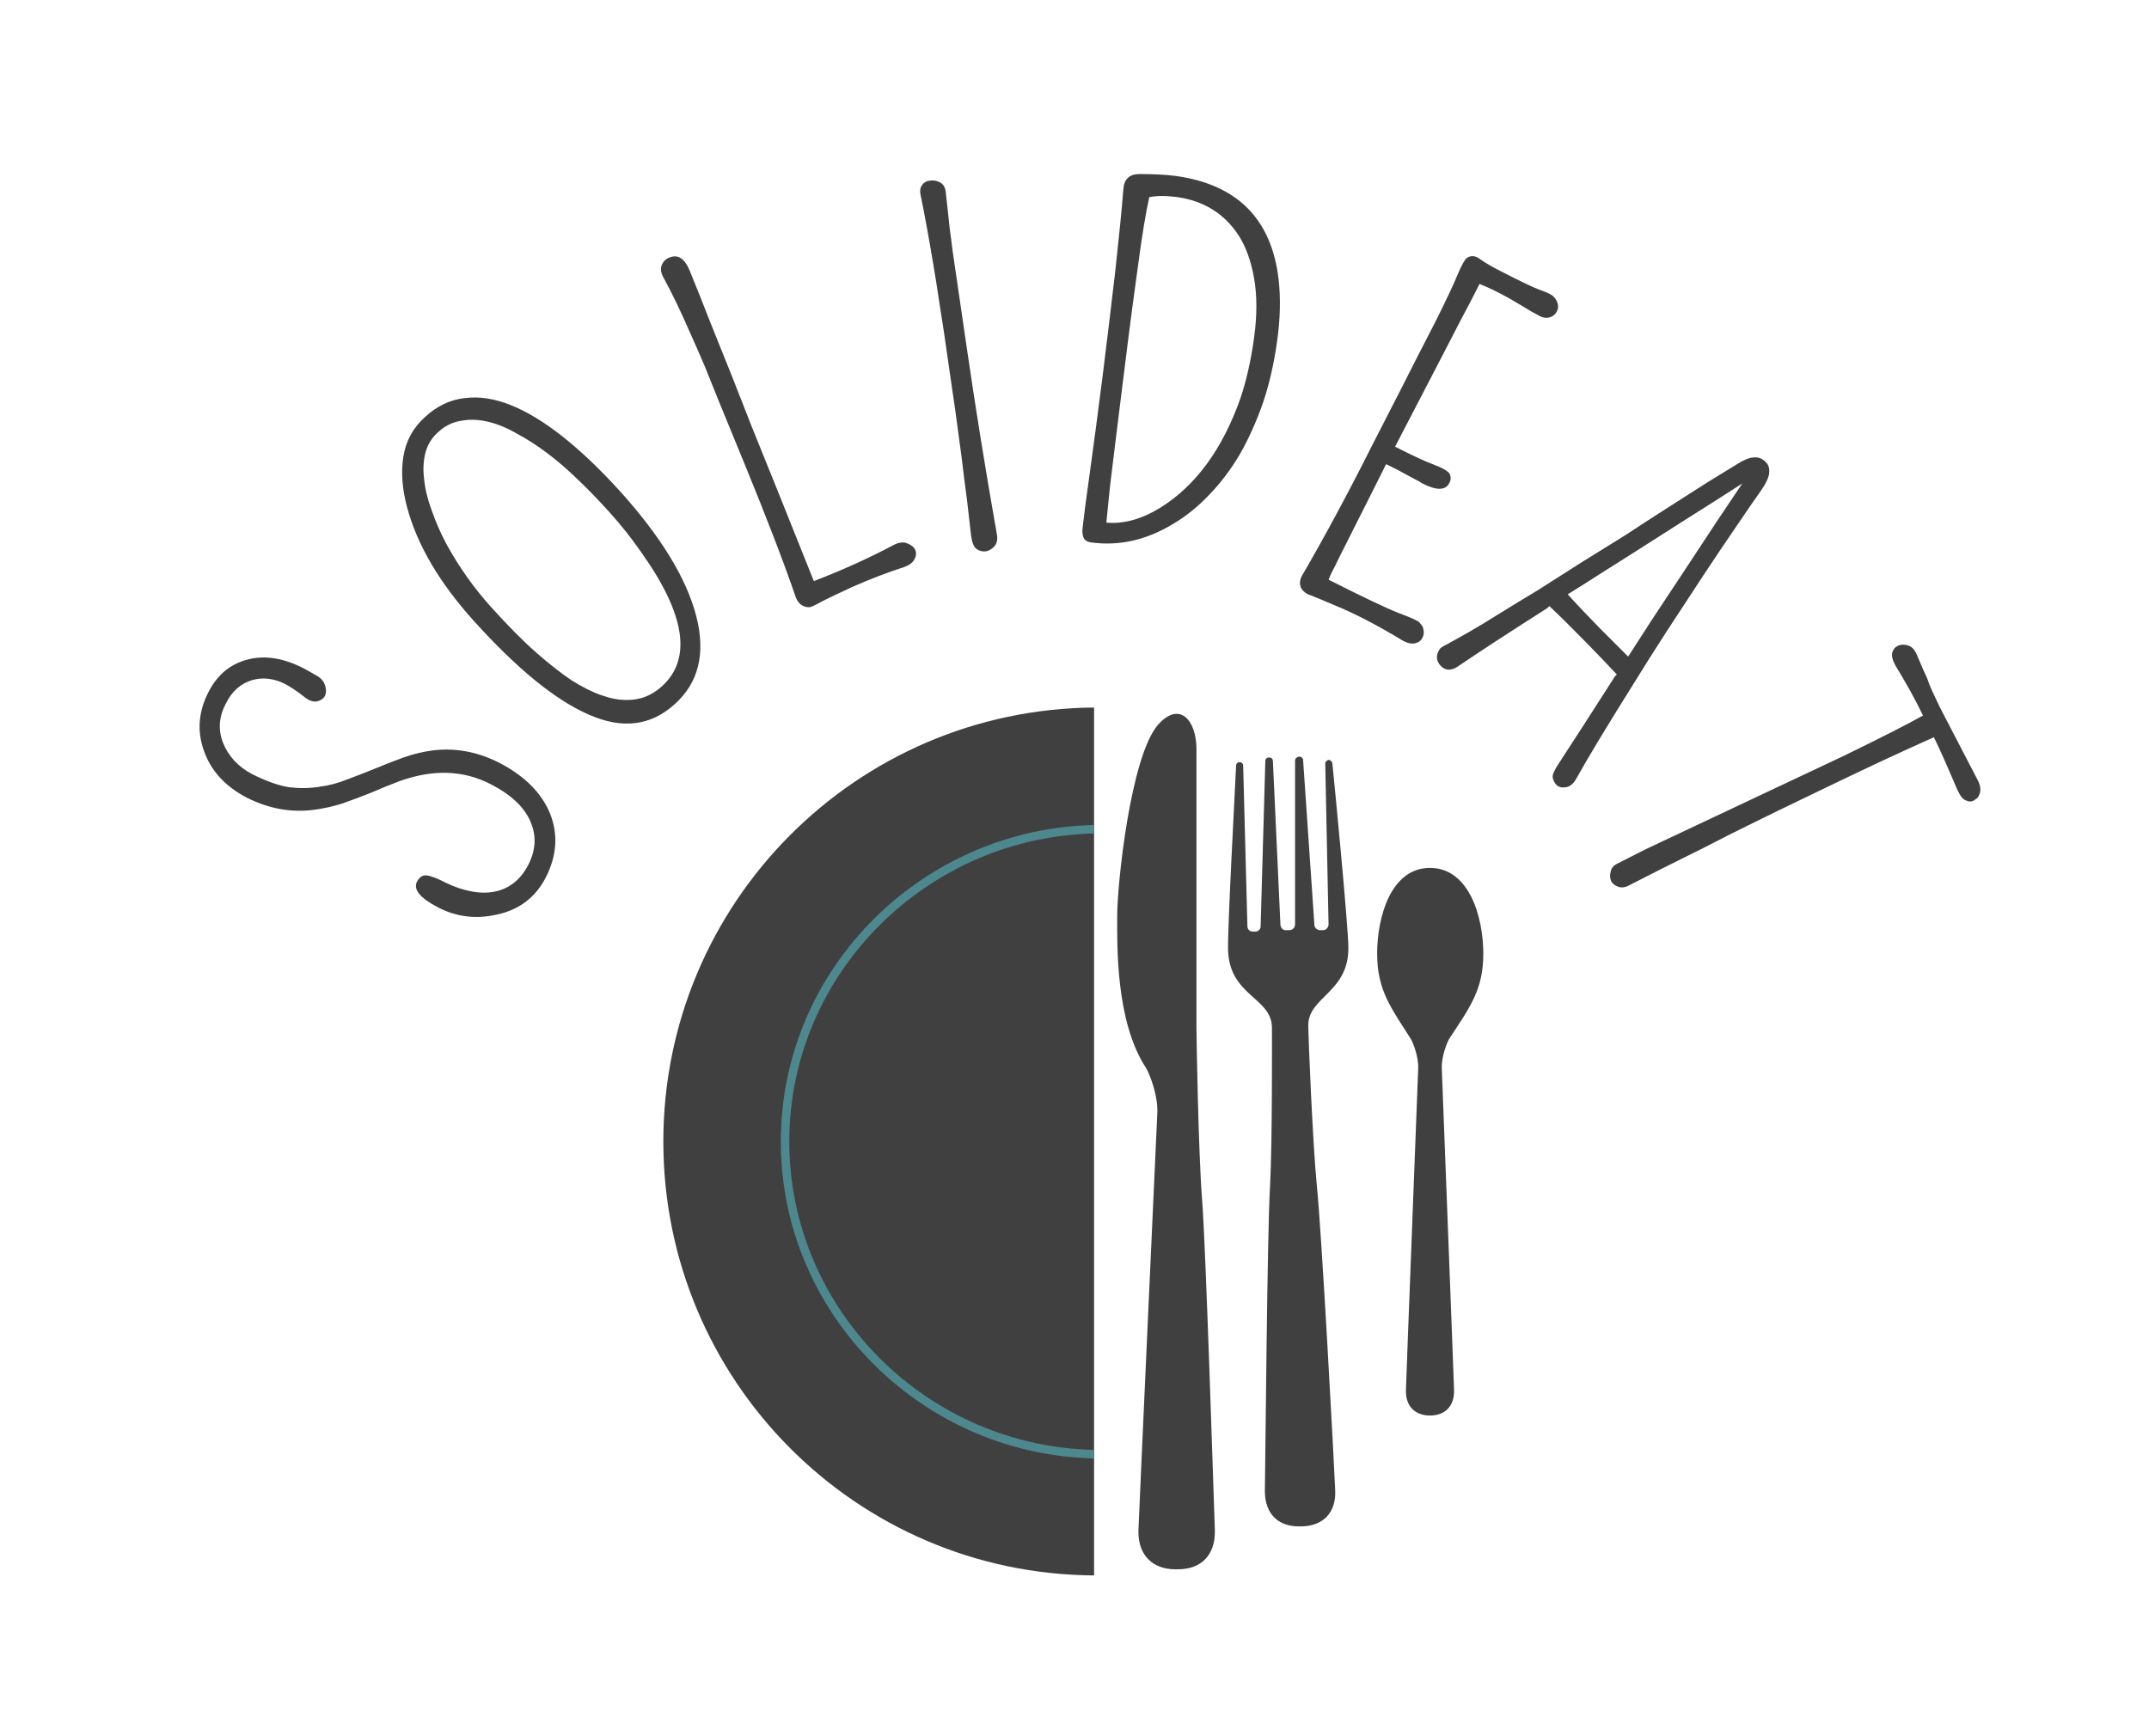 <svg xmlns="http://www.w3.org/2000/svg" version="1.1" xmlns:xlink="http://www.w3.org/1999/xlink" xmlns:svgjs="http://svgjs.dev/svgjs" viewBox="0 0 4.555 3.681"><g transform="matrix(1,0,0,1,2.275,3.528)"><g transform="matrix(1,0,0,1,0,0)"><path d=" M -1.391 -1.659 Q -1.383 -1.674 -1.37 -1.672 Q -1.356 -1.67 -1.329 -1.656 Q -1.302 -1.643 -1.275 -1.638 Q -1.248 -1.633 -1.225 -1.638 Q -1.179 -1.648 -1.155 -1.695 Q -1.131 -1.742 -1.151 -1.787 Q -1.171 -1.833 -1.236 -1.866 Q -1.322 -1.91 -1.428 -1.872 Q -1.457 -1.861 -1.487 -1.848 Q -1.517 -1.836 -1.548 -1.825 Q -1.579 -1.815 -1.611 -1.811 Q -1.683 -1.802 -1.752 -1.837 Q -1.821 -1.873 -1.843 -1.937 Q -1.865 -1.999 -1.833 -2.061 Q -1.806 -2.114 -1.753 -2.129 Q -1.693 -2.146 -1.622 -2.106 Q -1.619 -2.104 -1.615 -2.102 Q -1.611 -2.1 -1.601 -2.094 Q -1.59 -2.087 -1.586 -2.075 Q -1.582 -2.062 -1.586 -2.053 Q -1.591 -2.044 -1.603 -2.041 Q -1.615 -2.039 -1.628 -2.049 Q -1.656 -2.071 -1.673 -2.079 Q -1.689 -2.087 -1.707 -2.089 Q -1.724 -2.091 -1.741 -2.086 Q -1.777 -2.075 -1.796 -2.037 Q -1.818 -1.996 -1.803 -1.955 Q -1.786 -1.911 -1.741 -1.887 Q -1.695 -1.864 -1.662 -1.859 Q -1.629 -1.855 -1.598 -1.86 Q -1.567 -1.864 -1.538 -1.876 Q -1.508 -1.887 -1.479 -1.899 Q -1.45 -1.911 -1.42 -1.922 Q -1.389 -1.933 -1.358 -1.937 Q -1.286 -1.946 -1.217 -1.911 Q -1.136 -1.869 -1.109 -1.803 Q -1.083 -1.737 -1.118 -1.668 Q -1.151 -1.604 -1.222 -1.589 Q -1.288 -1.574 -1.346 -1.604 Q -1.404 -1.634 -1.391 -1.659 M -0.845 -2.035 Q -0.921 -1.966 -1.027 -2.013 Q -1.133 -2.059 -1.271 -2.212 Q -1.38 -2.333 -1.412 -2.452 Q -1.428 -2.511 -1.42 -2.56 Q -1.412 -2.61 -1.374 -2.644 Q -1.336 -2.679 -1.29 -2.684 Q -1.244 -2.69 -1.192 -2.669 Q -1.09 -2.628 -0.963 -2.489 Q -0.83 -2.342 -0.799 -2.221 Q -0.769 -2.103 -0.845 -2.035 M -1.297 -2.636 Q -1.324 -2.632 -1.345 -2.613 Q -1.366 -2.595 -1.373 -2.569 Q -1.38 -2.543 -1.376 -2.512 Q -1.373 -2.481 -1.36 -2.446 Q -1.348 -2.411 -1.329 -2.375 Q -1.289 -2.302 -1.235 -2.242 Q -1.181 -2.182 -1.139 -2.145 Q -1.098 -2.109 -1.064 -2.086 Q -1.029 -2.064 -1 -2.054 Q -0.972 -2.044 -0.948 -2.044 Q -0.905 -2.043 -0.872 -2.073 Q -0.776 -2.16 -0.915 -2.356 Q -0.946 -2.401 -0.984 -2.443 Q -1.022 -2.485 -1.053 -2.514 Q -1.084 -2.544 -1.116 -2.568 Q -1.148 -2.592 -1.18 -2.609 Q -1.211 -2.627 -1.241 -2.634 Q -1.271 -2.641 -1.297 -2.636 M -0.856 -2.982 Q -0.829 -2.993 -0.813 -2.954 Q -0.791 -2.9 -0.768 -2.841 Q -0.744 -2.782 -0.725 -2.734 Q -0.706 -2.686 -0.681 -2.622 Q -0.627 -2.489 -0.55 -2.296 Q -0.459 -2.331 -0.38 -2.373 Q -0.364 -2.381 -0.352 -2.376 Q -0.339 -2.371 -0.335 -2.362 Q -0.331 -2.352 -0.337 -2.342 Q -0.342 -2.332 -0.358 -2.326 Q -0.411 -2.309 -0.47 -2.283 Q -0.528 -2.256 -0.54 -2.249 Q -0.551 -2.243 -0.557 -2.241 Q -0.563 -2.24 -0.569 -2.242 Q -0.582 -2.246 -0.588 -2.261 Q -0.625 -2.369 -0.695 -2.54 Q -0.765 -2.71 -0.781 -2.751 Q -0.798 -2.791 -0.813 -2.824 Q -0.842 -2.891 -0.87 -2.942 Q -0.877 -2.956 -0.872 -2.967 Q -0.867 -2.978 -0.856 -2.982 M -0.256 -2.997 Q -0.252 -2.97 -0.225 -2.785 Q -0.198 -2.599 -0.162 -2.395 Q -0.159 -2.38 -0.167 -2.37 Q -0.175 -2.361 -0.186 -2.359 Q -0.196 -2.358 -0.205 -2.364 Q -0.214 -2.37 -0.217 -2.395 Q -0.22 -2.42 -0.225 -2.465 Q -0.231 -2.51 -0.237 -2.56 Q -0.25 -2.66 -0.263 -2.746 Q -0.275 -2.832 -0.283 -2.88 Q -0.29 -2.928 -0.297 -2.969 Q -0.312 -3.058 -0.323 -3.111 Q -0.327 -3.127 -0.321 -3.135 Q -0.315 -3.144 -0.304 -3.145 Q -0.293 -3.147 -0.282 -3.141 Q -0.271 -3.135 -0.27 -3.117 Q -0.268 -3.099 -0.266 -3.081 Q -0.264 -3.064 -0.262 -3.043 Q -0.259 -3.023 -0.256 -2.997 M 0.435 -2.937 Q 0.442 -2.876 0.432 -2.805 Q 0.422 -2.733 0.402 -2.674 Q 0.381 -2.614 0.353 -2.565 Q 0.324 -2.516 0.288 -2.479 Q 0.252 -2.441 0.211 -2.417 Q 0.127 -2.366 0.038 -2.378 Q 0.024 -2.38 0.021 -2.39 Q 0.018 -2.399 0.02 -2.412 L 0.025 -2.453 Q 0.029 -2.483 0.035 -2.526 Q 0.041 -2.569 0.048 -2.622 Q 0.055 -2.674 0.062 -2.73 Q 0.069 -2.787 0.076 -2.844 Q 0.083 -2.902 0.089 -2.954 Q 0.101 -3.063 0.106 -3.126 Q 0.108 -3.159 0.14 -3.159 Q 0.187 -3.159 0.217 -3.155 Q 0.412 -3.128 0.435 -2.937 M 0.07 -2.42 Q 0.125 -2.415 0.185 -2.452 Q 0.297 -2.522 0.354 -2.683 Q 0.373 -2.739 0.383 -2.811 Q 0.393 -2.883 0.383 -2.939 Q 0.373 -2.995 0.349 -3.031 Q 0.304 -3.098 0.221 -3.11 Q 0.185 -3.115 0.161 -3.11 Q 0.15 -3.061 0.138 -2.971 Q 0.123 -2.863 0.116 -2.806 Q 0.109 -2.748 0.102 -2.694 Q 0.095 -2.639 0.089 -2.589 Q 0.083 -2.539 0.078 -2.499 Q 0.073 -2.449 0.07 -2.42 M 0.642 -2.502 L 0.564 -2.347 Q 0.554 -2.326 0.546 -2.311 Q 0.543 -2.304 0.541 -2.299 Q 0.65 -2.244 0.688 -2.229 Q 0.728 -2.214 0.733 -2.209 Q 0.738 -2.204 0.741 -2.198 Q 0.745 -2.185 0.74 -2.176 Q 0.736 -2.167 0.724 -2.164 Q 0.712 -2.162 0.698 -2.17 Q 0.629 -2.212 0.57 -2.238 Q 0.511 -2.263 0.503 -2.266 Q 0.496 -2.268 0.491 -2.272 Q 0.486 -2.276 0.483 -2.281 Q 0.477 -2.294 0.485 -2.308 Q 0.556 -2.43 0.633 -2.583 Q 0.711 -2.735 0.731 -2.775 Q 0.751 -2.814 0.768 -2.847 Q 0.803 -2.917 0.815 -2.947 Q 0.828 -2.977 0.834 -2.981 Q 0.84 -2.985 0.846 -2.985 Q 0.854 -2.985 0.863 -2.978 Q 0.88 -2.966 0.91 -2.951 Q 0.968 -2.921 0.99 -2.913 Q 1.013 -2.905 1.018 -2.899 Q 1.023 -2.894 1.025 -2.889 Q 1.03 -2.878 1.025 -2.868 Q 1.02 -2.858 1.009 -2.855 Q 0.998 -2.852 0.985 -2.86 Q 0.971 -2.867 0.957 -2.876 Q 0.942 -2.885 0.925 -2.895 Q 0.889 -2.915 0.861 -2.926 Q 0.842 -2.888 0.822 -2.851 Q 0.799 -2.807 0.776 -2.762 Q 0.712 -2.639 0.682 -2.581 Q 0.737 -2.553 0.764 -2.543 Q 0.793 -2.532 0.798 -2.523 Q 0.802 -2.513 0.797 -2.504 Q 0.785 -2.48 0.74 -2.503 Q 0.731 -2.509 0.724 -2.512 L 0.689 -2.531 L 0.663 -2.544 L 0.642 -2.502 M 1.467 -2.549 Q 1.476 -2.541 1.475 -2.527 Q 1.475 -2.513 1.457 -2.487 Q 1.439 -2.462 1.406 -2.413 Q 1.373 -2.365 1.336 -2.309 Q 1.299 -2.253 1.26 -2.193 Q 1.221 -2.133 1.186 -2.076 Q 1.102 -1.942 1.066 -1.877 Q 1.057 -1.861 1.044 -1.859 Q 1.031 -1.857 1.024 -1.864 Q 1.018 -1.87 1.016 -1.88 Q 1.015 -1.889 1.03 -1.911 Q 1.045 -1.934 1.078 -1.985 Q 1.11 -2.035 1.148 -2.094 Q 1.15 -2.096 1.152 -2.098 Q 1.129 -2.123 1.087 -2.166 Q 1.037 -2.217 1.009 -2.243 Q 1.007 -2.241 1.005 -2.239 Q 0.881 -2.16 0.815 -2.115 Q 0.794 -2.101 0.779 -2.116 Q 0.764 -2.132 0.776 -2.151 Q 0.779 -2.156 0.792 -2.162 Q 0.805 -2.169 0.835 -2.186 Q 0.865 -2.203 0.903 -2.227 Q 0.94 -2.25 0.985 -2.277 Q 1.029 -2.305 1.076 -2.335 Q 1.123 -2.364 1.171 -2.394 Q 1.218 -2.425 1.262 -2.453 Q 1.306 -2.481 1.345 -2.506 Q 1.384 -2.53 1.407 -2.544 Q 1.447 -2.57 1.467 -2.549 M 1.048 -2.268 Q 1.073 -2.24 1.117 -2.195 Q 1.154 -2.158 1.176 -2.136 Q 1.201 -2.175 1.227 -2.215 Q 1.268 -2.277 1.307 -2.336 Q 1.369 -2.431 1.418 -2.503 Q 1.37 -2.472 1.286 -2.419 Q 1.175 -2.348 1.116 -2.311 Q 1.082 -2.289 1.048 -2.268 M 1.837 -2.028 Q 1.843 -2.016 1.918 -1.872 Q 1.928 -1.851 1.916 -1.836 Q 1.912 -1.833 1.907 -1.83 Q 1.901 -1.827 1.892 -1.831 Q 1.883 -1.834 1.874 -1.853 Q 1.866 -1.871 1.859 -1.888 Q 1.851 -1.906 1.845 -1.92 Q 1.833 -1.947 1.824 -1.965 Q 1.721 -1.919 1.603 -1.862 Q 1.476 -1.801 1.43 -1.778 Q 1.383 -1.755 1.341 -1.733 Q 1.232 -1.679 1.18 -1.652 Q 1.166 -1.644 1.155 -1.648 Q 1.144 -1.652 1.14 -1.66 Q 1.136 -1.669 1.139 -1.68 Q 1.141 -1.692 1.155 -1.698 L 1.212 -1.727 L 1.634 -1.926 Q 1.751 -1.983 1.801 -2.011 Q 1.79 -2.034 1.773 -2.065 Q 1.752 -2.102 1.742 -2.118 Q 1.733 -2.135 1.736 -2.145 Q 1.739 -2.155 1.748 -2.159 Q 1.757 -2.163 1.768 -2.16 Q 1.78 -2.157 1.787 -2.142 Q 1.794 -2.126 1.799 -2.114 Q 1.804 -2.102 1.808 -2.094 Q 1.812 -2.085 1.814 -2.078 Q 1.817 -2.071 1.82 -2.064 Q 1.823 -2.057 1.827 -2.049 L 1.837 -2.028" fill="#404040" fill-rule="nonzero"></path></g><g transform="matrix(1,0,0,1,0,0)"><g clip-path="url(#SvgjsClipPath1003)"><g clip-path="url(#a1d2279b2-984b-4c18-90c1-ab7da6861fff0683ef2f-db1b-4437-8e91-22392ccbc635)"><path d=" M 0.48 -0.292 C 0.437 -0.291 0.406 -0.316 0.406 -0.367 C 0.407 -0.417 0.411 -0.92 0.417 -1.014 C 0.422 -1.108 0.421 -1.333 0.421 -1.351 C 0.419 -1.414 0.33 -1.417 0.328 -1.515 C 0.327 -1.567 0.343 -1.857 0.345 -1.905 C 0.345 -1.909 0.349 -1.913 0.353 -1.912 C 0.357 -1.912 0.36 -1.909 0.36 -1.905 L 0.369 -1.564 C 0.369 -1.558 0.374 -1.553 0.38 -1.553 L 0.386 -1.553 C 0.392 -1.553 0.397 -1.558 0.397 -1.564 L 0.407 -1.915 C 0.407 -1.919 0.41 -1.922 0.414 -1.922 L 0.416 -1.922 C 0.42 -1.922 0.423 -1.919 0.423 -1.915 L 0.439 -1.567 C 0.44 -1.56 0.445 -1.555 0.452 -1.556 L 0.458 -1.556 C 0.464 -1.556 0.47 -1.561 0.47 -1.568 L 0.47 -1.916 C 0.47 -1.92 0.474 -1.923 0.478 -1.924 L 0.479 -1.924 C 0.483 -1.924 0.487 -1.921 0.487 -1.917 L 0.511 -1.567 C 0.511 -1.561 0.517 -1.556 0.523 -1.556 L 0.529 -1.556 C 0.536 -1.556 0.541 -1.562 0.541 -1.568 L 0.534 -1.909 C 0.534 -1.913 0.537 -1.916 0.541 -1.917 C 0.545 -1.917 0.548 -1.914 0.549 -1.91 C 0.554 -1.862 0.582 -1.572 0.583 -1.521 C 0.585 -1.423 0.496 -1.415 0.498 -1.352 C 0.498 -1.335 0.507 -1.109 0.516 -1.016 C 0.526 -0.923 0.553 -0.421 0.555 -0.37 C 0.558 -0.32 0.528 -0.293 0.485 -0.292 Z" fill="#404040" transform="matrix(1,0,0,1,0,0)" fill-rule="nonzero"></path></g><g clip-path="url(#a1d2279b2-984b-4c18-90c1-ab7da6861fff0683ef2f-db1b-4437-8e91-22392ccbc635)"><path d=" M 0.222 -0.201 C 0.269 -0.201 0.301 -0.229 0.3 -0.283 C 0.298 -0.338 0.281 -0.882 0.273 -0.984 C 0.265 -1.085 0.261 -1.33 0.261 -1.349 L 0.261 -1.94 C 0.261 -2 0.226 -2.043 0.18 -1.992 C 0.121 -1.925 0.093 -1.652 0.093 -1.587 C 0.093 -1.527 0.089 -1.363 0.154 -1.264 C 0.16 -1.255 0.18 -1.207 0.178 -1.168 C 0.176 -1.123 0.14 -0.338 0.138 -0.283 C 0.137 -0.229 0.17 -0.201 0.216 -0.201 Z" fill="#404040" transform="matrix(1,0,0,1,0,0)" fill-rule="nonzero"></path></g><g clip-path="url(#a1d2279b2-984b-4c18-90c1-ab7da6861fff0683ef2f-db1b-4437-8e91-22392ccbc635)"><path d=" M 0.756 -1.688 C 0.839 -1.688 0.869 -1.584 0.869 -1.506 C 0.869 -1.429 0.84 -1.392 0.797 -1.326 C 0.793 -1.32 0.78 -1.289 0.781 -1.263 C 0.782 -1.234 0.806 -0.617 0.807 -0.581 C 0.808 -0.546 0.787 -0.527 0.756 -0.527 C 0.725 -0.527 0.704 -0.546 0.705 -0.581 C 0.706 -0.617 0.73 -1.234 0.731 -1.263 C 0.732 -1.289 0.719 -1.32 0.715 -1.326 C 0.673 -1.392 0.644 -1.429 0.644 -1.506 C 0.644 -1.584 0.673 -1.688 0.756 -1.688" fill="#404040" transform="matrix(1,0,0,1,0,0)" fill-rule="nonzero"></path></g><g clip-path="url(#a1d2279b2-984b-4c18-90c1-ab7da6861fff0683ef2f-db1b-4437-8e91-22392ccbc635)"><path d=" M 0.044 -2.028 L 0.044 -0.188 C -0.461 -0.191 -0.869 -0.602 -0.869 -1.108 C -0.869 -1.613 -0.461 -2.024 0.044 -2.028" fill="#404040" transform="matrix(1,0,0,1,0,0)" fill-rule="nonzero"></path></g><g clip-path="url(#b1d2279b2-984b-4c18-90c1-ab7da6861fff0683ef2f-db1b-4437-8e91-22392ccbc635)"><path d=" M 0.051 -0.445 C -0.312 -0.449 -0.611 -0.744 -0.611 -1.108 C -0.611 -1.471 -0.312 -1.766 0.051 -1.77" fill="none" transform="matrix(1,0,0,1,0,0)" fill-rule="nonzero" stroke-dasharray="none" stroke-miterlimit="10" stroke-linejoin="miter" stroke-linecap="butt" stroke-width="0.018" stroke="#4e888f"></path></g></g></g></g><defs><clipPath id="SvgjsClipPath1003"><path d=" M -0.869 -2.028 h 1.738 v 1.84 h -1.738 Z"></path></clipPath><clipPath id="a1d2279b2-984b-4c18-90c1-ab7da6861fff0683ef2f-db1b-4437-8e91-22392ccbc635"><path d=" M -0.869 -0.187 L 0.869 -0.187 L 0.869 -2.028 L -0.869 -2.028 Z"></path></clipPath><clipPath id="b1d2279b2-984b-4c18-90c1-ab7da6861fff0683ef2f-db1b-4437-8e91-22392ccbc635"><path d=" M 0.044 -2.028 C -0.461 -2.024 -0.869 -1.613 -0.869 -1.108 C -0.869 -0.602 -0.461 -0.191 0.044 -0.187 Z"></path></clipPath></defs></svg>